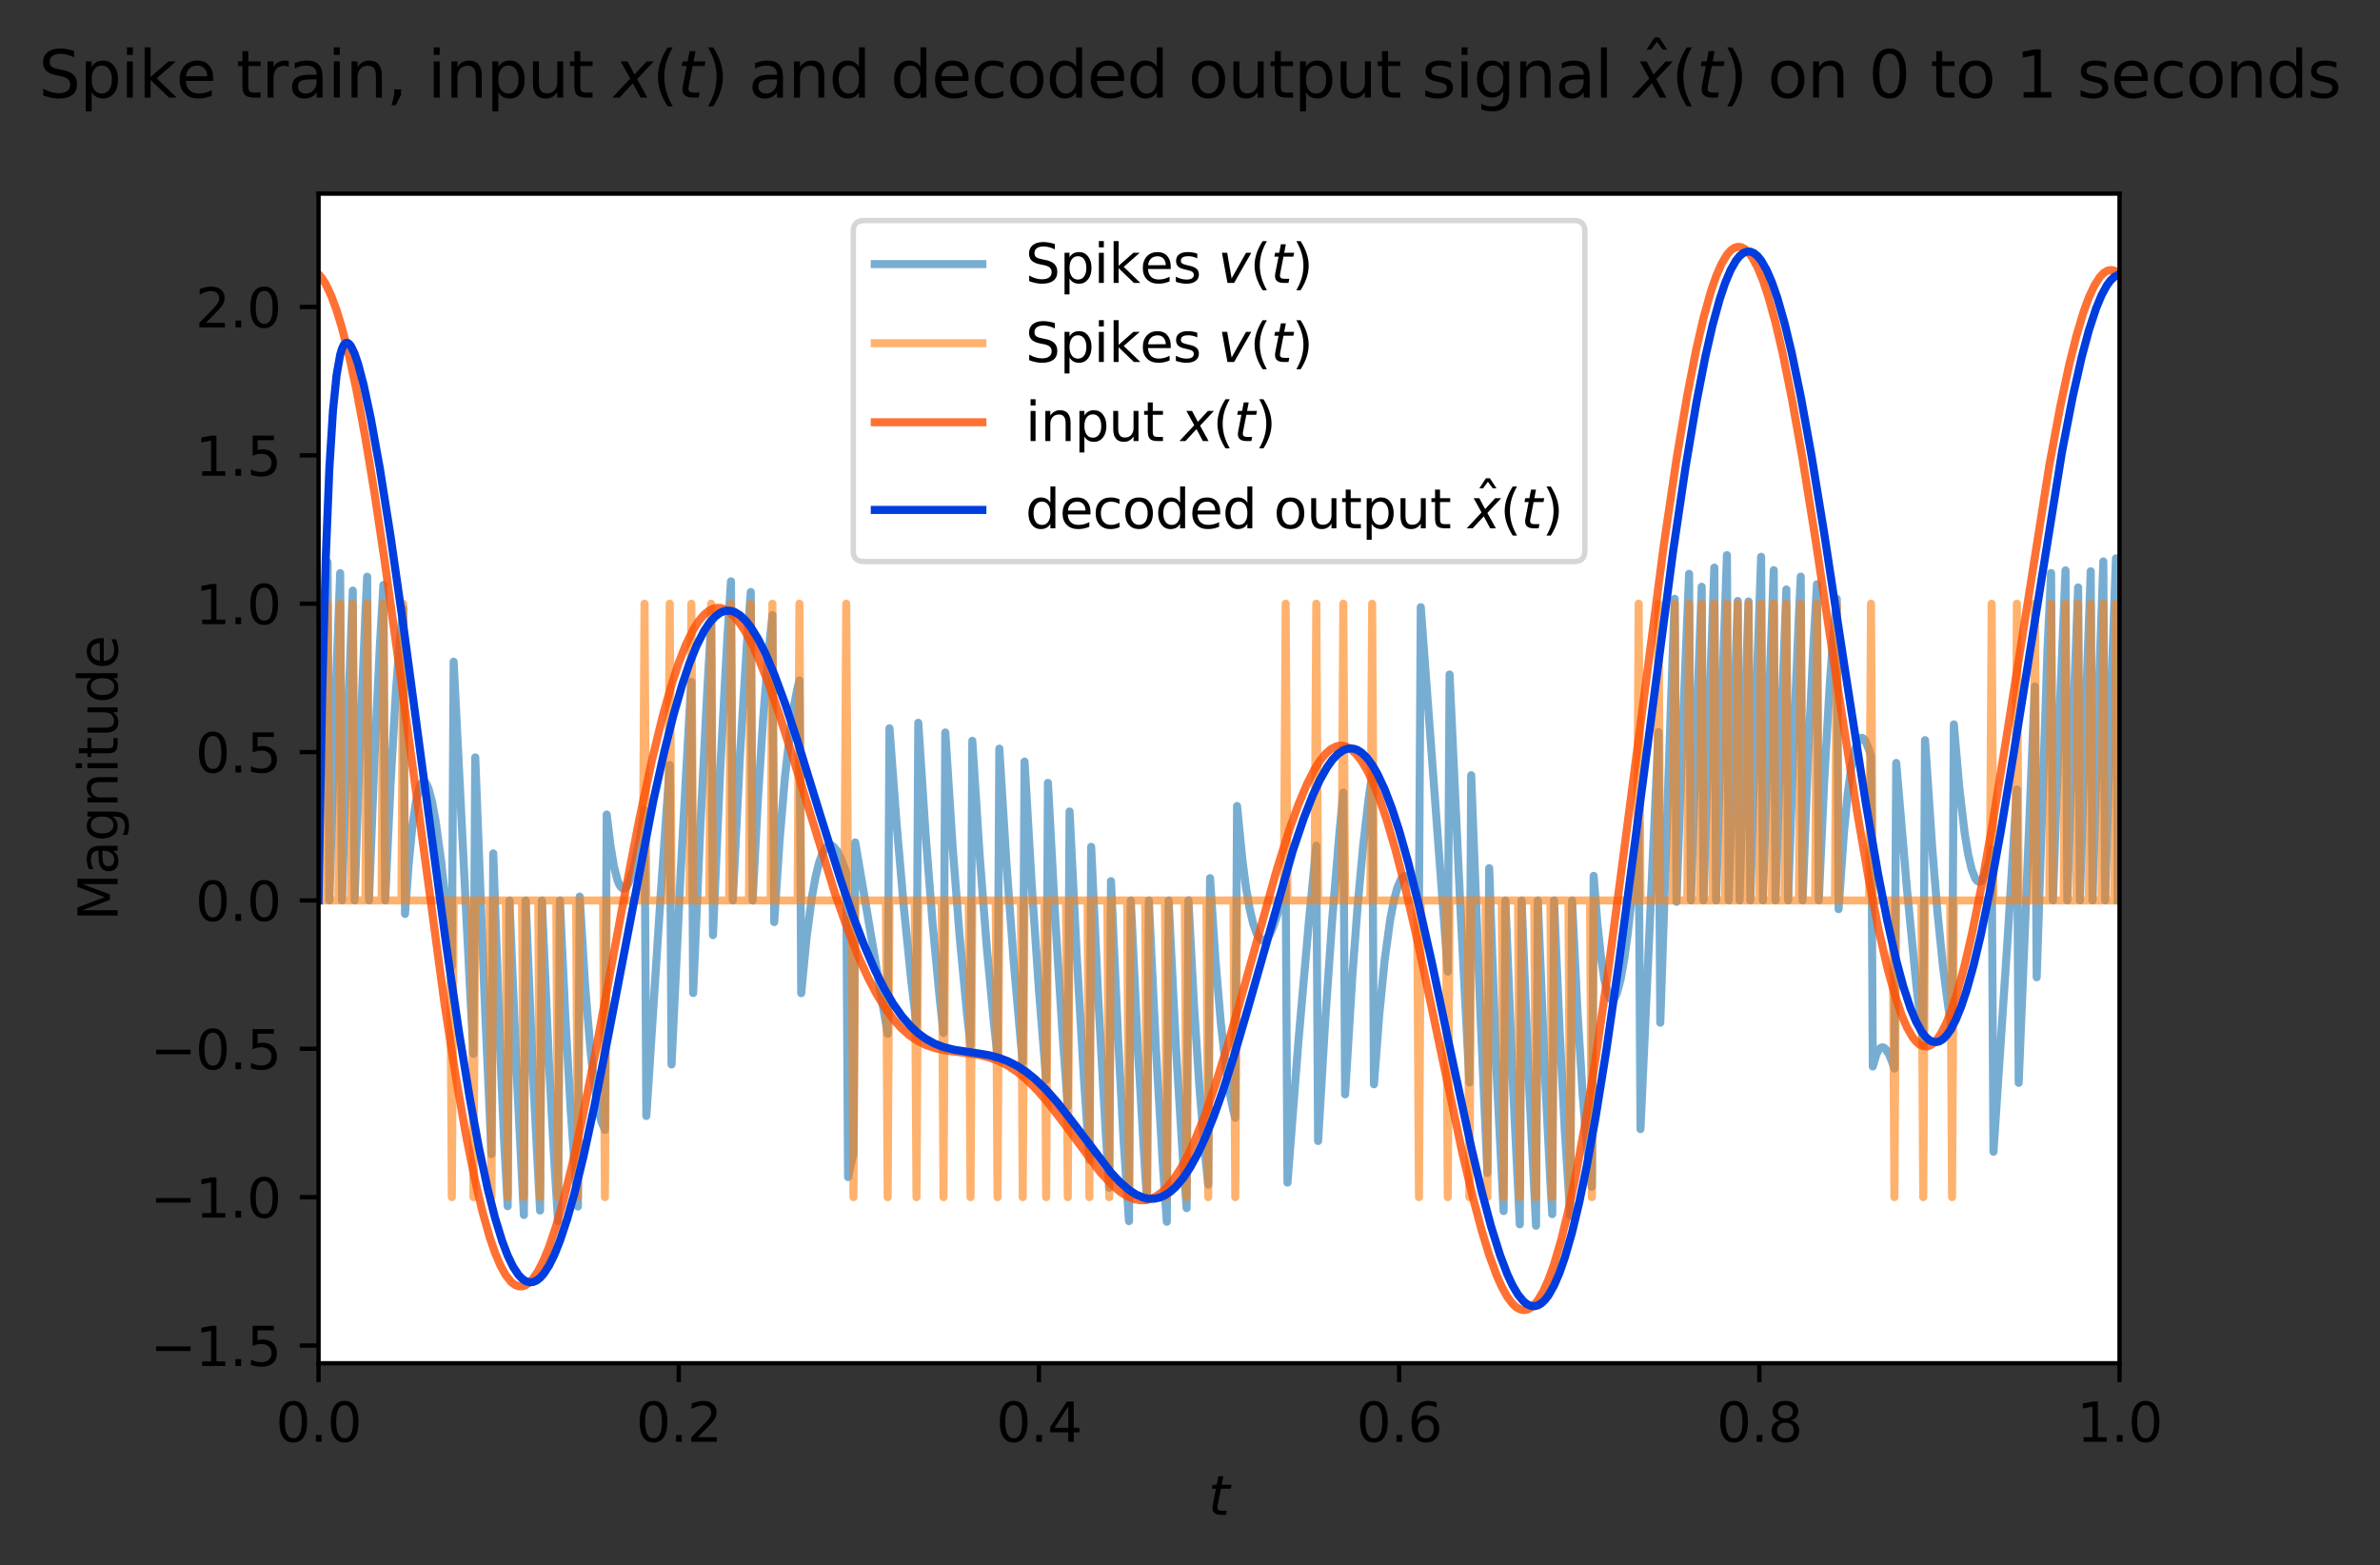 <?xml version="1.0" encoding="utf-8" standalone="no"?>
<!DOCTYPE svg PUBLIC "-//W3C//DTD SVG 1.1//EN"
  "http://www.w3.org/Graphics/SVG/1.1/DTD/svg11.dtd">
<svg xmlns:xlink="http://www.w3.org/1999/xlink" width="442.44pt" height="290.996pt" viewBox="0 0 442.44 290.996" xmlns="http://www.w3.org/2000/svg" version="1.1">
 <rect x="0" y="0" width="442.44" height="290.996" fill="#333333" stroke="none"/>
 <defs>
  <style type="text/css">*{stroke-linejoin: round; stroke-linecap: butt}</style>
 </defs>
 <g id="figure_1">
  <g id="patch_1">
   <path d="M 0 290.996 
L 442.44 290.996 
L 442.44 0 
L 0 0 
L 0 290.996 
z
" style="fill: none"/>
  </g>
  <g id="axes_1">
   <g id="patch_2">
    <path d="M 59.22 253.44 
L 394.02 253.44 
L 394.02 36 
L 59.22 36 
z
" style="fill: #ffffff"/>
   </g>
   <g id="matplotlib.axis_1">
    <g id="xtick_1">
     <g id="line2d_1">
      <defs>
       <path id="mbfaf06a805" d="M 0 0 
L 0 3.5 
" style="stroke: #000000; stroke-width: 0.8"/>
      </defs>
      <g>
       <use xlink:href="#mbfaf06a805" x="59.22" y="253.44" style="stroke: #000000; stroke-width: 0.8"/>
      </g>
     </g>
     <g id="text_1">
      <!-- 0.0 -->
      <g transform="translate(51.268 268.038) scale(0.1 -0.1)">
       <defs>
        <path id="DejaVuSans-30" d="M 2034 4250 
Q 1547 4250 1301 3770 
Q 1056 3291 1056 2328 
Q 1056 1369 1301 889 
Q 1547 409 2034 409 
Q 2525 409 2770 889 
Q 3016 1369 3016 2328 
Q 3016 3291 2770 3770 
Q 2525 4250 2034 4250 
z
M 2034 4750 
Q 2819 4750 3233 4129 
Q 3647 3509 3647 2328 
Q 3647 1150 3233 529 
Q 2819 -91 2034 -91 
Q 1250 -91 836 529 
Q 422 1150 422 2328 
Q 422 3509 836 4129 
Q 1250 4750 2034 4750 
z
" transform="scale(0.016)"/>
        <path id="DejaVuSans-2e" d="M 684 794 
L 1344 794 
L 1344 0 
L 684 0 
L 684 794 
z
" transform="scale(0.016)"/>
       </defs>
       <use xlink:href="#DejaVuSans-30"/>
       <use xlink:href="#DejaVuSans-2e" x="63.623"/>
       <use xlink:href="#DejaVuSans-30" x="95.41"/>
      </g>
     </g>
    </g>
    <g id="xtick_2">
     <g id="line2d_2">
      <g>
       <use xlink:href="#mbfaf06a805" x="126.18" y="253.44" style="stroke: #000000; stroke-width: 0.8"/>
      </g>
     </g>
     <g id="text_2">
      <!-- 0.2 -->
      <g transform="translate(118.228 268.038) scale(0.1 -0.1)">
       <defs>
        <path id="DejaVuSans-32" d="M 1228 531 
L 3431 531 
L 3431 0 
L 469 0 
L 469 531 
Q 828 903 1448 1529 
Q 2069 2156 2228 2338 
Q 2531 2678 2651 2914 
Q 2772 3150 2772 3378 
Q 2772 3750 2511 3984 
Q 2250 4219 1831 4219 
Q 1534 4219 1204 4116 
Q 875 4013 500 3803 
L 500 4441 
Q 881 4594 1212 4672 
Q 1544 4750 1819 4750 
Q 2544 4750 2975 4387 
Q 3406 4025 3406 3419 
Q 3406 3131 3298 2873 
Q 3191 2616 2906 2266 
Q 2828 2175 2409 1742 
Q 1991 1309 1228 531 
z
" transform="scale(0.016)"/>
       </defs>
       <use xlink:href="#DejaVuSans-30"/>
       <use xlink:href="#DejaVuSans-2e" x="63.623"/>
       <use xlink:href="#DejaVuSans-32" x="95.41"/>
      </g>
     </g>
    </g>
    <g id="xtick_3">
     <g id="line2d_3">
      <g>
       <use xlink:href="#mbfaf06a805" x="193.14" y="253.44" style="stroke: #000000; stroke-width: 0.8"/>
      </g>
     </g>
     <g id="text_3">
      <!-- 0.4 -->
      <g transform="translate(185.188 268.038) scale(0.1 -0.1)">
       <defs>
        <path id="DejaVuSans-34" d="M 2419 4116 
L 825 1625 
L 2419 1625 
L 2419 4116 
z
M 2253 4666 
L 3047 4666 
L 3047 1625 
L 3713 1625 
L 3713 1100 
L 3047 1100 
L 3047 0 
L 2419 0 
L 2419 1100 
L 313 1100 
L 313 1709 
L 2253 4666 
z
" transform="scale(0.016)"/>
       </defs>
       <use xlink:href="#DejaVuSans-30"/>
       <use xlink:href="#DejaVuSans-2e" x="63.623"/>
       <use xlink:href="#DejaVuSans-34" x="95.41"/>
      </g>
     </g>
    </g>
    <g id="xtick_4">
     <g id="line2d_4">
      <g>
       <use xlink:href="#mbfaf06a805" x="260.1" y="253.44" style="stroke: #000000; stroke-width: 0.8"/>
      </g>
     </g>
     <g id="text_4">
      <!-- 0.6 -->
      <g transform="translate(252.148 268.038) scale(0.1 -0.1)">
       <defs>
        <path id="DejaVuSans-36" d="M 2113 2584 
Q 1688 2584 1439 2293 
Q 1191 2003 1191 1497 
Q 1191 994 1439 701 
Q 1688 409 2113 409 
Q 2538 409 2786 701 
Q 3034 994 3034 1497 
Q 3034 2003 2786 2293 
Q 2538 2584 2113 2584 
z
M 3366 4563 
L 3366 3988 
Q 3128 4100 2886 4159 
Q 2644 4219 2406 4219 
Q 1781 4219 1451 3797 
Q 1122 3375 1075 2522 
Q 1259 2794 1537 2939 
Q 1816 3084 2150 3084 
Q 2853 3084 3261 2657 
Q 3669 2231 3669 1497 
Q 3669 778 3244 343 
Q 2819 -91 2113 -91 
Q 1303 -91 875 529 
Q 447 1150 447 2328 
Q 447 3434 972 4092 
Q 1497 4750 2381 4750 
Q 2619 4750 2861 4703 
Q 3103 4656 3366 4563 
z
" transform="scale(0.016)"/>
       </defs>
       <use xlink:href="#DejaVuSans-30"/>
       <use xlink:href="#DejaVuSans-2e" x="63.623"/>
       <use xlink:href="#DejaVuSans-36" x="95.41"/>
      </g>
     </g>
    </g>
    <g id="xtick_5">
     <g id="line2d_5">
      <g>
       <use xlink:href="#mbfaf06a805" x="327.06" y="253.44" style="stroke: #000000; stroke-width: 0.8"/>
      </g>
     </g>
     <g id="text_5">
      <!-- 0.8 -->
      <g transform="translate(319.108 268.038) scale(0.1 -0.1)">
       <defs>
        <path id="DejaVuSans-38" d="M 2034 2216 
Q 1584 2216 1326 1975 
Q 1069 1734 1069 1313 
Q 1069 891 1326 650 
Q 1584 409 2034 409 
Q 2484 409 2743 651 
Q 3003 894 3003 1313 
Q 3003 1734 2745 1975 
Q 2488 2216 2034 2216 
z
M 1403 2484 
Q 997 2584 770 2862 
Q 544 3141 544 3541 
Q 544 4100 942 4425 
Q 1341 4750 2034 4750 
Q 2731 4750 3128 4425 
Q 3525 4100 3525 3541 
Q 3525 3141 3298 2862 
Q 3072 2584 2669 2484 
Q 3125 2378 3379 2068 
Q 3634 1759 3634 1313 
Q 3634 634 3220 271 
Q 2806 -91 2034 -91 
Q 1263 -91 848 271 
Q 434 634 434 1313 
Q 434 1759 690 2068 
Q 947 2378 1403 2484 
z
M 1172 3481 
Q 1172 3119 1398 2916 
Q 1625 2713 2034 2713 
Q 2441 2713 2670 2916 
Q 2900 3119 2900 3481 
Q 2900 3844 2670 4047 
Q 2441 4250 2034 4250 
Q 1625 4250 1398 4047 
Q 1172 3844 1172 3481 
z
" transform="scale(0.016)"/>
       </defs>
       <use xlink:href="#DejaVuSans-30"/>
       <use xlink:href="#DejaVuSans-2e" x="63.623"/>
       <use xlink:href="#DejaVuSans-38" x="95.41"/>
      </g>
     </g>
    </g>
    <g id="xtick_6">
     <g id="line2d_6">
      <g>
       <use xlink:href="#mbfaf06a805" x="394.02" y="253.44" style="stroke: #000000; stroke-width: 0.8"/>
      </g>
     </g>
     <g id="text_6">
      <!-- 1.0 -->
      <g transform="translate(386.068 268.038) scale(0.1 -0.1)">
       <defs>
        <path id="DejaVuSans-31" d="M 794 531 
L 1825 531 
L 1825 4091 
L 703 3866 
L 703 4441 
L 1819 4666 
L 2450 4666 
L 2450 531 
L 3481 531 
L 3481 0 
L 794 0 
L 794 531 
z
" transform="scale(0.016)"/>
       </defs>
       <use xlink:href="#DejaVuSans-31"/>
       <use xlink:href="#DejaVuSans-2e" x="63.623"/>
       <use xlink:href="#DejaVuSans-30" x="95.41"/>
      </g>
     </g>
    </g>
    <g id="text_7">
     <!-- $t$ -->
     <g transform="translate(224.62 281.717) scale(0.1 -0.1)">
      <defs>
       <path id="DejaVuSans-Oblique-74" d="M 2706 3500 
L 2619 3053 
L 1472 3053 
L 1100 1153 
Q 1081 1047 1072 975 
Q 1063 903 1063 863 
Q 1063 663 1183 572 
Q 1303 481 1569 481 
L 2150 481 
L 2053 0 
L 1503 0 
Q 991 0 739 200 
Q 488 400 488 806 
Q 488 878 497 964 
Q 506 1050 525 1153 
L 897 3053 
L 409 3053 
L 500 3500 
L 978 3500 
L 1172 4494 
L 1747 4494 
L 1556 3500 
L 2706 3500 
z
" transform="scale(0.016)"/>
      </defs>
      <use xlink:href="#DejaVuSans-Oblique-74" transform="translate(0 0.781)"/>
     </g>
    </g>
   </g>
   <g id="matplotlib.axis_2">
    <g id="ytick_1">
     <g id="line2d_7">
      <defs>
       <path id="m1139e2200b" d="M 0 0 
L -3.5 0 
" style="stroke: #000000; stroke-width: 0.8"/>
      </defs>
      <g>
       <use xlink:href="#m1139e2200b" x="59.22" y="250.149" style="stroke: #000000; stroke-width: 0.8"/>
      </g>
     </g>
     <g id="text_8">
      <!-- −1.5 -->
      <g transform="translate(27.937 253.948) scale(0.1 -0.1)">
       <defs>
        <path id="DejaVuSans-2212" d="M 678 2272 
L 4684 2272 
L 4684 1741 
L 678 1741 
L 678 2272 
z
" transform="scale(0.016)"/>
        <path id="DejaVuSans-35" d="M 691 4666 
L 3169 4666 
L 3169 4134 
L 1269 4134 
L 1269 2991 
Q 1406 3038 1543 3061 
Q 1681 3084 1819 3084 
Q 2600 3084 3056 2656 
Q 3513 2228 3513 1497 
Q 3513 744 3044 326 
Q 2575 -91 1722 -91 
Q 1428 -91 1123 -41 
Q 819 9 494 109 
L 494 744 
Q 775 591 1075 516 
Q 1375 441 1709 441 
Q 2250 441 2565 725 
Q 2881 1009 2881 1497 
Q 2881 1984 2565 2268 
Q 2250 2553 1709 2553 
Q 1456 2553 1204 2497 
Q 953 2441 691 2322 
L 691 4666 
z
" transform="scale(0.016)"/>
       </defs>
       <use xlink:href="#DejaVuSans-2212"/>
       <use xlink:href="#DejaVuSans-31" x="83.789"/>
       <use xlink:href="#DejaVuSans-2e" x="147.412"/>
       <use xlink:href="#DejaVuSans-35" x="179.199"/>
      </g>
     </g>
    </g>
    <g id="ytick_2">
     <g id="line2d_8">
      <g>
       <use xlink:href="#m1139e2200b" x="59.22" y="222.566" style="stroke: #000000; stroke-width: 0.8"/>
      </g>
     </g>
     <g id="text_9">
      <!-- −1.0 -->
      <g transform="translate(27.937 226.365) scale(0.1 -0.1)">
       <use xlink:href="#DejaVuSans-2212"/>
       <use xlink:href="#DejaVuSans-31" x="83.789"/>
       <use xlink:href="#DejaVuSans-2e" x="147.412"/>
       <use xlink:href="#DejaVuSans-30" x="179.199"/>
      </g>
     </g>
    </g>
    <g id="ytick_3">
     <g id="line2d_9">
      <g>
       <use xlink:href="#m1139e2200b" x="59.22" y="194.983" style="stroke: #000000; stroke-width: 0.8"/>
      </g>
     </g>
     <g id="text_10">
      <!-- −0.5 -->
      <g transform="translate(27.937 198.783) scale(0.1 -0.1)">
       <use xlink:href="#DejaVuSans-2212"/>
       <use xlink:href="#DejaVuSans-30" x="83.789"/>
       <use xlink:href="#DejaVuSans-2e" x="147.412"/>
       <use xlink:href="#DejaVuSans-35" x="179.199"/>
      </g>
     </g>
    </g>
    <g id="ytick_4">
     <g id="line2d_10">
      <g>
       <use xlink:href="#m1139e2200b" x="59.22" y="167.401" style="stroke: #000000; stroke-width: 0.8"/>
      </g>
     </g>
     <g id="text_11">
      <!-- 0.0 -->
      <g transform="translate(36.317 171.2) scale(0.1 -0.1)">
       <use xlink:href="#DejaVuSans-30"/>
       <use xlink:href="#DejaVuSans-2e" x="63.623"/>
       <use xlink:href="#DejaVuSans-30" x="95.41"/>
      </g>
     </g>
    </g>
    <g id="ytick_5">
     <g id="line2d_11">
      <g>
       <use xlink:href="#m1139e2200b" x="59.22" y="139.818" style="stroke: #000000; stroke-width: 0.8"/>
      </g>
     </g>
     <g id="text_12">
      <!-- 0.5 -->
      <g transform="translate(36.317 143.617) scale(0.1 -0.1)">
       <use xlink:href="#DejaVuSans-30"/>
       <use xlink:href="#DejaVuSans-2e" x="63.623"/>
       <use xlink:href="#DejaVuSans-35" x="95.41"/>
      </g>
     </g>
    </g>
    <g id="ytick_6">
     <g id="line2d_12">
      <g>
       <use xlink:href="#m1139e2200b" x="59.22" y="112.235" style="stroke: #000000; stroke-width: 0.8"/>
      </g>
     </g>
     <g id="text_13">
      <!-- 1.0 -->
      <g transform="translate(36.317 116.034) scale(0.1 -0.1)">
       <use xlink:href="#DejaVuSans-31"/>
       <use xlink:href="#DejaVuSans-2e" x="63.623"/>
       <use xlink:href="#DejaVuSans-30" x="95.41"/>
      </g>
     </g>
    </g>
    <g id="ytick_7">
     <g id="line2d_13">
      <g>
       <use xlink:href="#m1139e2200b" x="59.22" y="84.652" style="stroke: #000000; stroke-width: 0.8"/>
      </g>
     </g>
     <g id="text_14">
      <!-- 1.5 -->
      <g transform="translate(36.317 88.451) scale(0.1 -0.1)">
       <use xlink:href="#DejaVuSans-31"/>
       <use xlink:href="#DejaVuSans-2e" x="63.623"/>
       <use xlink:href="#DejaVuSans-35" x="95.41"/>
      </g>
     </g>
    </g>
    <g id="ytick_8">
     <g id="line2d_14">
      <g>
       <use xlink:href="#m1139e2200b" x="59.22" y="57.069" style="stroke: #000000; stroke-width: 0.8"/>
      </g>
     </g>
     <g id="text_15">
      <!-- 2.0 -->
      <g transform="translate(36.317 60.868) scale(0.1 -0.1)">
       <use xlink:href="#DejaVuSans-32"/>
       <use xlink:href="#DejaVuSans-2e" x="63.623"/>
       <use xlink:href="#DejaVuSans-30" x="95.41"/>
      </g>
     </g>
    </g>
    <g id="text_16">
     <!-- Magnitude -->
     <g transform="translate(21.858 171.21) rotate(-90) scale(0.1 -0.1)">
      <defs>
       <path id="DejaVuSans-4d" d="M 628 4666 
L 1569 4666 
L 2759 1491 
L 3956 4666 
L 4897 4666 
L 4897 0 
L 4281 0 
L 4281 4097 
L 3078 897 
L 2444 897 
L 1241 4097 
L 1241 0 
L 628 0 
L 628 4666 
z
" transform="scale(0.016)"/>
       <path id="DejaVuSans-61" d="M 2194 1759 
Q 1497 1759 1228 1600 
Q 959 1441 959 1056 
Q 959 750 1161 570 
Q 1363 391 1709 391 
Q 2188 391 2477 730 
Q 2766 1069 2766 1631 
L 2766 1759 
L 2194 1759 
z
M 3341 1997 
L 3341 0 
L 2766 0 
L 2766 531 
Q 2569 213 2275 61 
Q 1981 -91 1556 -91 
Q 1019 -91 701 211 
Q 384 513 384 1019 
Q 384 1609 779 1909 
Q 1175 2209 1959 2209 
L 2766 2209 
L 2766 2266 
Q 2766 2663 2505 2880 
Q 2244 3097 1772 3097 
Q 1472 3097 1187 3025 
Q 903 2953 641 2809 
L 641 3341 
Q 956 3463 1253 3523 
Q 1550 3584 1831 3584 
Q 2591 3584 2966 3190 
Q 3341 2797 3341 1997 
z
" transform="scale(0.016)"/>
       <path id="DejaVuSans-67" d="M 2906 1791 
Q 2906 2416 2648 2759 
Q 2391 3103 1925 3103 
Q 1463 3103 1205 2759 
Q 947 2416 947 1791 
Q 947 1169 1205 825 
Q 1463 481 1925 481 
Q 2391 481 2648 825 
Q 2906 1169 2906 1791 
z
M 3481 434 
Q 3481 -459 3084 -895 
Q 2688 -1331 1869 -1331 
Q 1566 -1331 1297 -1286 
Q 1028 -1241 775 -1147 
L 775 -588 
Q 1028 -725 1275 -790 
Q 1522 -856 1778 -856 
Q 2344 -856 2625 -561 
Q 2906 -266 2906 331 
L 2906 616 
Q 2728 306 2450 153 
Q 2172 0 1784 0 
Q 1141 0 747 490 
Q 353 981 353 1791 
Q 353 2603 747 3093 
Q 1141 3584 1784 3584 
Q 2172 3584 2450 3431 
Q 2728 3278 2906 2969 
L 2906 3500 
L 3481 3500 
L 3481 434 
z
" transform="scale(0.016)"/>
       <path id="DejaVuSans-6e" d="M 3513 2113 
L 3513 0 
L 2938 0 
L 2938 2094 
Q 2938 2591 2744 2837 
Q 2550 3084 2163 3084 
Q 1697 3084 1428 2787 
Q 1159 2491 1159 1978 
L 1159 0 
L 581 0 
L 581 3500 
L 1159 3500 
L 1159 2956 
Q 1366 3272 1645 3428 
Q 1925 3584 2291 3584 
Q 2894 3584 3203 3211 
Q 3513 2838 3513 2113 
z
" transform="scale(0.016)"/>
       <path id="DejaVuSans-69" d="M 603 3500 
L 1178 3500 
L 1178 0 
L 603 0 
L 603 3500 
z
M 603 4863 
L 1178 4863 
L 1178 4134 
L 603 4134 
L 603 4863 
z
" transform="scale(0.016)"/>
       <path id="DejaVuSans-74" d="M 1172 4494 
L 1172 3500 
L 2356 3500 
L 2356 3053 
L 1172 3053 
L 1172 1153 
Q 1172 725 1289 603 
Q 1406 481 1766 481 
L 2356 481 
L 2356 0 
L 1766 0 
Q 1100 0 847 248 
Q 594 497 594 1153 
L 594 3053 
L 172 3053 
L 172 3500 
L 594 3500 
L 594 4494 
L 1172 4494 
z
" transform="scale(0.016)"/>
       <path id="DejaVuSans-75" d="M 544 1381 
L 544 3500 
L 1119 3500 
L 1119 1403 
Q 1119 906 1312 657 
Q 1506 409 1894 409 
Q 2359 409 2629 706 
Q 2900 1003 2900 1516 
L 2900 3500 
L 3475 3500 
L 3475 0 
L 2900 0 
L 2900 538 
Q 2691 219 2414 64 
Q 2138 -91 1772 -91 
Q 1169 -91 856 284 
Q 544 659 544 1381 
z
M 1991 3584 
L 1991 3584 
z
" transform="scale(0.016)"/>
       <path id="DejaVuSans-64" d="M 2906 2969 
L 2906 4863 
L 3481 4863 
L 3481 0 
L 2906 0 
L 2906 525 
Q 2725 213 2448 61 
Q 2172 -91 1784 -91 
Q 1150 -91 751 415 
Q 353 922 353 1747 
Q 353 2572 751 3078 
Q 1150 3584 1784 3584 
Q 2172 3584 2448 3432 
Q 2725 3281 2906 2969 
z
M 947 1747 
Q 947 1113 1208 752 
Q 1469 391 1925 391 
Q 2381 391 2643 752 
Q 2906 1113 2906 1747 
Q 2906 2381 2643 2742 
Q 2381 3103 1925 3103 
Q 1469 3103 1208 2742 
Q 947 2381 947 1747 
z
" transform="scale(0.016)"/>
       <path id="DejaVuSans-65" d="M 3597 1894 
L 3597 1613 
L 953 1613 
Q 991 1019 1311 708 
Q 1631 397 2203 397 
Q 2534 397 2845 478 
Q 3156 559 3463 722 
L 3463 178 
Q 3153 47 2828 -22 
Q 2503 -91 2169 -91 
Q 1331 -91 842 396 
Q 353 884 353 1716 
Q 353 2575 817 3079 
Q 1281 3584 2069 3584 
Q 2775 3584 3186 3129 
Q 3597 2675 3597 1894 
z
M 3022 2063 
Q 3016 2534 2758 2815 
Q 2500 3097 2075 3097 
Q 1594 3097 1305 2825 
Q 1016 2553 972 2059 
L 3022 2063 
z
" transform="scale(0.016)"/>
      </defs>
      <use xlink:href="#DejaVuSans-4d"/>
      <use xlink:href="#DejaVuSans-61" x="86.279"/>
      <use xlink:href="#DejaVuSans-67" x="147.559"/>
      <use xlink:href="#DejaVuSans-6e" x="211.035"/>
      <use xlink:href="#DejaVuSans-69" x="274.414"/>
      <use xlink:href="#DejaVuSans-74" x="302.197"/>
      <use xlink:href="#DejaVuSans-75" x="341.406"/>
      <use xlink:href="#DejaVuSans-64" x="404.785"/>
      <use xlink:href="#DejaVuSans-65" x="468.262"/>
     </g>
    </g>
   </g>
   <g id="line2d_15">
    <path d="M 59.22 155.446 
L 60.559 113.616 
L 60.894 104.533 
L 61.229 167.401 
L 62.568 124.502 
L 63.238 106.552 
L 63.572 167.401 
L 64.577 135.914 
L 65.581 109.797 
L 65.916 167.401 
L 66.92 138.13 
L 67.925 114.152 
L 68.26 107.218 
L 68.594 167.401 
L 69.599 141.309 
L 70.603 120.281 
L 71.273 108.748 
L 71.608 167.401 
L 72.612 145.526 
L 73.616 128.286 
L 74.286 119.566 
L 74.956 113.127 
L 75.29 169.906 
L 75.96 160.728 
L 76.63 153.901 
L 77.299 149.195 
L 77.969 146.403 
L 78.304 145.664 
L 78.638 145.331 
L 78.973 145.383 
L 79.308 145.799 
L 79.643 146.559 
L 80.312 149.032 
L 80.982 152.654 
L 81.986 159.94 
L 82.991 169.078 
L 83.995 179.682 
L 84.33 123.019 
L 87.343 183.305 
L 88.013 195.916 
L 88.348 140.806 
L 90.022 184.124 
L 91.361 214.569 
L 91.696 158.657 
L 93.035 196.364 
L 93.704 211.877 
L 94.374 224.251 
L 94.709 167.401 
L 96.048 199.566 
L 97.387 225.872 
L 97.722 167.401 
L 99.061 199.435 
L 100.4 225.049 
L 100.735 167.401 
L 102.074 198.021 
L 103.079 216.542 
L 103.748 227.027 
L 104.083 167.401 
L 105.088 188.874 
L 106.092 206.461 
L 107.096 220.496 
L 107.431 224.31 
L 107.766 166.682 
L 108.77 183.233 
L 109.775 195.354 
L 110.444 201.251 
L 111.114 205.577 
L 111.784 208.47 
L 112.453 210.059 
L 112.788 151.428 
L 113.458 157.032 
L 114.127 161.054 
L 114.797 163.651 
L 115.132 164.461 
L 115.466 164.966 
L 115.801 165.185 
L 116.136 165.132 
L 116.471 164.823 
L 116.806 164.272 
L 117.475 162.502 
L 118.145 159.927 
L 119.149 154.771 
L 119.819 150.605 
L 120.154 207.472 
L 122.832 166.161 
L 124.506 142.225 
L 124.841 197.903 
L 126.515 162.483 
L 128.189 132.216 
L 128.524 126.738 
L 128.858 184.613 
L 130.198 153.501 
L 131.537 127.301 
L 132.206 115.871 
L 132.541 173.842 
L 133.88 143.262 
L 135.22 118.506 
L 135.889 108.077 
L 136.224 167.401 
L 137.563 140.431 
L 138.902 118.987 
L 139.572 110.056 
L 139.907 167.423 
L 140.911 148.328 
L 141.916 132.934 
L 142.92 120.804 
L 143.59 114.338 
L 143.924 171.432 
L 144.929 156.174 
L 145.933 144.363 
L 146.938 135.555 
L 147.607 131.153 
L 148.277 127.804 
L 148.612 126.493 
L 148.946 184.645 
L 149.951 174.199 
L 150.955 166.628 
L 151.625 162.969 
L 152.294 160.288 
L 152.964 158.483 
L 153.634 157.46 
L 153.968 157.214 
L 154.303 157.131 
L 154.638 157.202 
L 154.973 157.417 
L 155.642 158.243 
L 156.312 159.543 
L 157.316 162.243 
L 157.651 218.823 
L 158.321 215.773 
L 158.656 214.546 
L 158.99 156.615 
L 165.017 192.191 
L 165.352 135.401 
L 166.691 153.353 
L 168.03 168.775 
L 169.369 181.989 
L 170.374 190.618 
L 170.708 134.377 
L 172.048 154.89 
L 173.387 171.894 
L 174.726 185.959 
L 175.396 192.042 
L 175.73 136.179 
L 177.07 157.103 
L 178.409 174.235 
L 179.748 188.27 
L 180.418 194.312 
L 180.752 137.721 
L 182.092 158.708 
L 183.431 175.957 
L 184.77 190.216 
L 185.44 196.424 
L 185.774 139.182 
L 187.114 160.802 
L 188.453 178.831 
L 189.792 194.025 
L 190.127 197.455 
L 190.462 141.586 
L 191.801 164.619 
L 193.14 184.108 
L 194.479 200.79 
L 194.814 145.544 
L 196.153 170.485 
L 197.492 191.747 
L 198.497 205.718 
L 198.832 150.87 
L 200.171 177.759 
L 201.51 200.663 
L 202.514 215.664 
L 202.849 157.434 
L 204.188 186.025 
L 205.528 210.179 
L 206.197 220.828 
L 206.532 163.808 
L 207.871 193.363 
L 208.876 212.049 
L 209.88 227.019 
L 210.215 167.401 
L 211.554 195.311 
L 212.893 218.086 
L 213.228 223.081 
L 213.563 167.401 
L 214.902 195.222 
L 216.241 217.657 
L 216.911 227.137 
L 217.246 167.401 
L 218.585 194.322 
L 219.924 215.703 
L 220.594 224.608 
L 220.928 167.36 
L 221.933 186.361 
L 222.937 201.694 
L 223.942 213.79 
L 224.611 220.243 
L 224.946 163.252 
L 225.95 178.479 
L 226.955 190.246 
L 227.959 198.982 
L 228.629 203.31 
L 229.298 206.559 
L 229.633 207.808 
L 229.968 149.844 
L 230.972 159.987 
L 231.642 165.077 
L 232.312 168.975 
L 232.981 171.795 
L 233.651 173.642 
L 234.32 174.613 
L 234.655 174.799 
L 234.99 174.8 
L 235.325 174.625 
L 235.994 173.79 
L 236.664 172.37 
L 237.334 170.436 
L 238.338 166.716 
L 239.008 163.78 
L 239.342 219.865 
L 241.351 193.903 
L 243.36 170.893 
L 244.699 157.227 
L 245.034 212.128 
L 246.373 189.442 
L 247.712 170.24 
L 249.052 154.226 
L 249.721 147.342 
L 250.056 203.453 
L 251.395 181.509 
L 252.4 168.176 
L 253.404 157.278 
L 254.408 148.63 
L 255.078 144.033 
L 255.413 201.585 
L 256.417 188.475 
L 257.422 178.388 
L 258.426 171.03 
L 259.096 167.513 
L 259.765 165.024 
L 260.435 163.499 
L 260.77 163.078 
L 261.104 162.875 
L 261.439 162.883 
L 261.774 163.095 
L 262.109 163.504 
L 262.778 164.889 
L 263.448 166.985 
L 263.783 168.285 
L 264.118 112.876 
L 269.14 180.638 
L 269.474 125.394 
L 271.483 168.701 
L 273.157 201.263 
L 273.492 144.115 
L 275.166 187.599 
L 276.505 218.059 
L 276.84 161.4 
L 278.179 198.751 
L 279.518 225.151 
L 279.853 167.401 
L 281.192 200.392 
L 282.532 227.621 
L 282.866 167.401 
L 284.206 200.847 
L 285.545 227.875 
L 285.88 167.401 
L 287.219 199.993 
L 288.223 219.879 
L 288.558 225.729 
L 288.893 167.401 
L 289.897 190.903 
L 290.902 210.285 
L 291.906 226.028 
L 292.241 167.401 
L 293.245 187.931 
L 294.25 204.016 
L 294.919 212.097 
L 295.589 218.245 
L 295.924 220.637 
L 296.258 162.828 
L 296.928 171.342 
L 297.598 177.742 
L 298.267 182.195 
L 298.937 184.855 
L 299.272 185.558 
L 299.606 185.865 
L 299.941 185.793 
L 300.276 185.358 
L 300.611 184.575 
L 301.28 182.022 
L 301.95 178.247 
L 302.62 173.356 
L 303.624 164.142 
L 304.628 152.954 
L 304.963 209.914 
L 308.311 136.101 
L 308.646 190.129 
L 310.655 130.07 
L 311.324 111.325 
L 311.659 167.654 
L 312.998 130.917 
L 314.003 106.676 
L 314.338 167.401 
L 315.677 127.006 
L 316.346 109.076 
L 316.681 167.401 
L 318.02 124.39 
L 318.69 105.523 
L 319.025 167.401 
L 320.364 122.624 
L 321.034 103.201 
L 321.368 167.401 
L 322.708 121.768 
L 323.042 111.725 
L 323.377 167.401 
L 324.716 121.775 
L 325.051 111.808 
L 325.386 167.401 
L 326.725 122.457 
L 327.395 103.512 
L 327.73 167.401 
L 329.069 124.064 
L 329.738 105.992 
L 330.073 167.401 
L 331.078 135.766 
L 332.082 109.587 
L 332.417 167.401 
L 333.421 138.106 
L 334.426 114.129 
L 334.76 107.196 
L 335.095 167.401 
L 336.1 141.294 
L 337.104 120.211 
L 337.774 108.61 
L 338.108 167.401 
L 339.113 145.309 
L 340.117 127.759 
L 340.787 118.456 
L 341.456 111.333 
L 341.791 169.022 
L 342.796 154.646 
L 343.465 147.763 
L 344.135 142.773 
L 344.804 139.47 
L 345.474 137.659 
L 345.809 137.257 
L 346.144 137.163 
L 346.478 137.355 
L 346.813 137.816 
L 347.483 139.467 
L 347.818 140.622 
L 348.152 198.274 
L 348.822 196.015 
L 349.157 195.323 
L 349.492 194.895 
L 349.826 194.708 
L 350.161 194.745 
L 350.496 194.987 
L 351.166 196.013 
L 351.835 197.652 
L 352.17 198.661 
L 352.505 141.837 
L 354.514 165.394 
L 356.188 182.56 
L 357.527 194.268 
L 357.862 137.599 
L 359.201 157.696 
L 360.205 169.908 
L 361.21 179.783 
L 362.214 187.413 
L 362.884 191.296 
L 363.218 134.668 
L 364.223 146.367 
L 365.227 154.888 
L 365.897 158.929 
L 366.566 161.739 
L 367.236 163.383 
L 367.571 163.788 
L 367.906 163.924 
L 368.24 163.799 
L 368.575 163.421 
L 368.91 162.797 
L 369.58 160.836 
L 370.249 157.972 
L 370.584 214.126 
L 373.262 173.742 
L 374.936 146.761 
L 375.271 201.316 
L 377.95 135.442 
L 378.284 127.621 
L 378.619 181.688 
L 380.628 120.611 
L 381.298 106.53 
L 381.632 167.401 
L 382.972 130.408 
L 383.976 106.035 
L 384.311 167.401 
L 385.65 127.03 
L 386.32 109.203 
L 386.654 167.401 
L 387.994 124.813 
L 388.663 106.208 
L 388.998 167.401 
L 390.337 123.398 
L 391.007 104.377 
L 391.342 167.401 
L 392.681 122.856 
L 393.35 103.804 
L 393.685 167.401 
L 393.685 167.401 
" clip-path="url(#p36115679f0)" style="fill: none; stroke: #1f77b4; stroke-opacity: 0.6; stroke-width: 1.5; stroke-linecap: square"/>
   </g>
   <g id="line2d_16">
    <path d="M 59.22 167.401 
L 60.559 167.401 
L 60.894 112.235 
L 61.229 167.401 
L 62.903 167.401 
L 63.238 112.235 
L 63.572 167.401 
L 65.246 167.401 
L 65.581 112.235 
L 65.916 167.401 
L 67.925 167.401 
L 68.26 112.235 
L 68.594 167.401 
L 70.938 167.401 
L 71.273 112.235 
L 71.608 167.401 
L 74.621 167.401 
L 74.956 112.235 
L 75.29 167.401 
L 83.66 167.401 
L 83.995 222.566 
L 84.33 167.401 
L 87.678 167.401 
L 88.013 222.566 
L 88.348 167.401 
L 91.026 167.401 
L 91.361 222.566 
L 91.696 167.401 
L 94.039 167.401 
L 94.374 222.566 
L 94.709 167.401 
L 97.052 167.401 
L 97.387 222.566 
L 97.722 167.401 
L 100.066 167.401 
L 100.4 222.566 
L 100.735 167.401 
L 103.414 167.401 
L 103.748 222.566 
L 104.083 167.401 
L 107.096 167.401 
L 107.431 222.566 
L 107.766 167.401 
L 112.118 167.401 
L 112.453 222.566 
L 112.788 167.401 
L 119.484 167.401 
L 119.819 112.235 
L 120.154 167.401 
L 124.171 167.401 
L 124.506 112.235 
L 124.841 167.401 
L 128.189 167.401 
L 128.524 112.235 
L 128.858 167.401 
L 131.872 167.401 
L 132.206 112.235 
L 132.541 167.401 
L 135.554 167.401 
L 135.889 112.235 
L 136.224 167.401 
L 139.237 167.401 
L 139.572 112.235 
L 139.907 167.401 
L 143.255 167.401 
L 143.59 112.235 
L 143.924 167.401 
L 148.277 167.401 
L 148.612 112.235 
L 148.946 167.401 
L 156.982 167.401 
L 157.316 112.235 
L 157.651 167.401 
L 158.321 167.401 
L 158.656 222.566 
L 158.99 167.401 
L 164.682 167.401 
L 165.017 222.566 
L 165.352 167.401 
L 170.039 167.401 
L 170.374 222.566 
L 170.708 167.401 
L 175.061 167.401 
L 175.396 222.566 
L 175.73 167.401 
L 180.083 167.401 
L 180.418 222.566 
L 180.752 167.401 
L 185.105 167.401 
L 185.44 222.566 
L 185.774 167.401 
L 189.792 167.401 
L 190.127 222.566 
L 190.462 167.401 
L 194.144 167.401 
L 194.479 222.566 
L 194.814 167.401 
L 198.162 167.401 
L 198.497 222.566 
L 198.832 167.401 
L 202.18 167.401 
L 202.514 222.566 
L 202.849 167.401 
L 205.862 167.401 
L 206.197 222.566 
L 206.532 167.401 
L 209.545 167.401 
L 209.88 222.566 
L 210.215 167.401 
L 212.893 167.401 
L 213.228 222.566 
L 213.563 167.401 
L 216.576 167.401 
L 216.911 222.566 
L 217.246 167.401 
L 220.259 167.401 
L 220.594 222.566 
L 220.928 167.401 
L 224.276 167.401 
L 224.611 222.566 
L 224.946 167.401 
L 229.298 167.401 
L 229.633 222.566 
L 229.968 167.401 
L 238.673 167.401 
L 239.008 112.235 
L 239.342 167.401 
L 244.364 167.401 
L 244.699 112.235 
L 245.034 167.401 
L 249.386 167.401 
L 249.721 112.235 
L 250.056 167.401 
L 254.743 167.401 
L 255.078 112.235 
L 255.413 167.401 
L 263.448 167.401 
L 263.783 222.566 
L 264.118 167.401 
L 268.805 167.401 
L 269.14 222.566 
L 269.474 167.401 
L 272.822 167.401 
L 273.157 222.566 
L 273.492 167.401 
L 276.17 167.401 
L 276.505 222.566 
L 276.84 167.401 
L 279.184 167.401 
L 279.518 222.566 
L 279.853 167.401 
L 282.197 167.401 
L 282.532 222.566 
L 282.866 167.401 
L 285.21 167.401 
L 285.545 222.566 
L 285.88 167.401 
L 288.223 167.401 
L 288.558 222.566 
L 288.893 167.401 
L 291.571 167.401 
L 291.906 222.566 
L 292.241 167.401 
L 295.589 167.401 
L 295.924 222.566 
L 296.258 167.401 
L 304.294 167.401 
L 304.628 112.235 
L 304.963 167.401 
L 307.976 167.401 
L 308.311 112.235 
L 308.646 167.401 
L 310.99 167.401 
L 311.324 112.235 
L 311.659 167.401 
L 313.668 167.401 
L 314.003 112.235 
L 314.338 167.401 
L 316.012 167.401 
L 316.346 112.235 
L 316.681 167.401 
L 318.355 167.401 
L 318.69 112.235 
L 319.025 167.401 
L 320.699 167.401 
L 321.034 112.235 
L 321.368 167.401 
L 322.708 167.401 
L 323.042 112.235 
L 323.377 167.401 
L 324.716 167.401 
L 325.051 112.235 
L 325.386 167.401 
L 327.06 167.401 
L 327.395 112.235 
L 327.73 167.401 
L 329.404 167.401 
L 329.738 112.235 
L 330.073 167.401 
L 331.747 167.401 
L 332.082 112.235 
L 332.417 167.401 
L 334.426 167.401 
L 334.76 112.235 
L 335.095 167.401 
L 337.439 167.401 
L 337.774 112.235 
L 338.108 167.401 
L 341.122 167.401 
L 341.456 112.235 
L 341.791 167.401 
L 347.483 167.401 
L 347.818 112.235 
L 348.152 167.401 
L 351.835 167.401 
L 352.17 222.566 
L 352.505 167.401 
L 357.192 167.401 
L 357.527 222.566 
L 357.862 167.401 
L 362.549 167.401 
L 362.884 222.566 
L 363.218 167.401 
L 369.914 167.401 
L 370.249 112.235 
L 370.584 167.401 
L 374.602 167.401 
L 374.936 112.235 
L 375.271 167.401 
L 377.95 167.401 
L 378.284 112.235 
L 378.619 167.401 
L 380.963 167.401 
L 381.298 112.235 
L 381.632 167.401 
L 383.641 167.401 
L 383.976 112.235 
L 384.311 167.401 
L 385.985 167.401 
L 386.32 112.235 
L 386.654 167.401 
L 388.328 167.401 
L 388.663 112.235 
L 388.998 167.401 
L 390.672 167.401 
L 391.007 112.235 
L 391.342 167.401 
L 393.016 167.401 
L 393.35 112.235 
L 393.685 167.401 
L 393.685 167.401 
" clip-path="url(#p36115679f0)" style="fill: none; stroke: #ff7f0e; stroke-opacity: 0.6; stroke-width: 1.5; stroke-linecap: square"/>
   </g>
   <g id="line2d_17">
    <path d="M 59.22 50.974 
L 59.89 51.77 
L 60.559 52.841 
L 61.564 54.957 
L 62.568 57.674 
L 63.572 60.974 
L 64.912 66.244 
L 66.251 72.451 
L 67.925 81.414 
L 69.599 91.553 
L 71.608 105.001 
L 74.286 124.49 
L 82.656 186.766 
L 84.665 199.78 
L 86.674 211.316 
L 88.348 219.598 
L 89.687 225.255 
L 91.026 229.992 
L 92.03 232.916 
L 93.035 235.288 
L 94.039 237.099 
L 95.044 238.345 
L 95.713 238.862 
L 96.383 239.13 
L 97.052 239.149 
L 97.722 238.924 
L 98.392 238.457 
L 99.061 237.754 
L 100.066 236.265 
L 101.07 234.275 
L 102.074 231.807 
L 103.414 227.821 
L 104.753 223.105 
L 106.427 216.308 
L 108.436 207.056 
L 110.779 195.159 
L 115.801 168.066 
L 118.814 152.475 
L 121.158 141.499 
L 123.167 133.225 
L 124.841 127.285 
L 126.18 123.225 
L 127.519 119.819 
L 128.858 117.09 
L 129.863 115.497 
L 130.867 114.296 
L 131.872 113.486 
L 132.541 113.161 
L 133.211 113.006 
L 133.88 113.018 
L 134.55 113.194 
L 135.554 113.758 
L 136.559 114.67 
L 137.563 115.911 
L 138.568 117.463 
L 139.907 119.979 
L 141.246 122.956 
L 142.92 127.235 
L 144.929 133.026 
L 147.607 141.502 
L 155.308 166.377 
L 157.651 172.989 
L 159.66 178.018 
L 161.334 181.7 
L 163.008 184.897 
L 164.682 187.601 
L 166.356 189.825 
L 167.695 191.275 
L 169.034 192.454 
L 170.374 193.387 
L 172.048 194.25 
L 173.722 194.839 
L 175.73 195.279 
L 178.744 195.661 
L 182.092 196.142 
L 184.1 196.66 
L 185.774 197.302 
L 187.448 198.173 
L 189.122 199.294 
L 190.796 200.675 
L 192.805 202.664 
L 194.814 204.979 
L 197.492 208.454 
L 204.523 217.893 
L 206.532 220.081 
L 208.206 221.534 
L 209.545 222.395 
L 210.884 222.946 
L 211.889 223.135 
L 212.893 223.118 
L 213.898 222.882 
L 214.902 222.418 
L 215.906 221.718 
L 216.911 220.777 
L 218.25 219.141 
L 219.589 217.069 
L 220.928 214.565 
L 222.268 211.644 
L 223.942 207.437 
L 225.95 201.654 
L 228.294 194.066 
L 231.307 183.404 
L 237.334 161.744 
L 239.677 154.284 
L 241.351 149.614 
L 243.025 145.635 
L 244.364 143.027 
L 245.369 141.441 
L 246.373 140.192 
L 247.378 139.297 
L 248.382 138.77 
L 249.052 138.628 
L 249.721 138.657 
L 250.391 138.859 
L 251.06 139.235 
L 252.065 140.125 
L 253.069 141.407 
L 254.074 143.075 
L 255.078 145.123 
L 256.417 148.424 
L 257.756 152.343 
L 259.43 158.042 
L 261.104 164.523 
L 263.113 173.146 
L 266.126 187.238 
L 271.818 214.209 
L 273.827 222.693 
L 275.501 228.955 
L 276.84 233.307 
L 278.179 236.983 
L 279.184 239.25 
L 280.188 241.065 
L 281.192 242.403 
L 281.862 243.017 
L 282.532 243.403 
L 283.201 243.556 
L 283.871 243.472 
L 284.54 243.146 
L 285.21 242.576 
L 285.88 241.76 
L 286.884 240.074 
L 287.888 237.832 
L 288.893 235.038 
L 290.232 230.471 
L 291.571 224.971 
L 292.91 218.583 
L 294.584 209.438 
L 296.593 196.95 
L 298.937 180.665 
L 301.95 157.861 
L 309.316 101.217 
L 311.659 85.369 
L 313.668 73.428 
L 315.342 64.883 
L 316.681 59.083 
L 318.02 54.278 
L 319.025 51.361 
L 320.029 49.051 
L 321.034 47.364 
L 321.703 46.589 
L 322.373 46.095 
L 323.042 45.884 
L 323.712 45.954 
L 324.382 46.304 
L 325.051 46.932 
L 325.721 47.835 
L 326.725 49.693 
L 327.73 52.141 
L 328.734 55.156 
L 330.073 60.01 
L 331.412 65.748 
L 333.086 74.028 
L 335.095 85.33 
L 337.439 99.92 
L 341.791 128.844 
L 345.139 150.393 
L 347.483 163.95 
L 349.157 172.473 
L 350.831 179.811 
L 352.17 184.717 
L 353.509 188.689 
L 354.514 191.021 
L 355.518 192.777 
L 356.188 193.621 
L 356.857 194.2 
L 357.527 194.512 
L 358.196 194.556 
L 358.866 194.333 
L 359.536 193.843 
L 360.205 193.088 
L 360.875 192.071 
L 361.879 190.064 
L 362.884 187.493 
L 363.888 184.381 
L 365.227 179.434 
L 366.566 173.644 
L 368.24 165.352 
L 370.249 154.11 
L 372.928 137.547 
L 380.963 86.534 
L 382.972 75.715 
L 384.646 67.869 
L 385.985 62.494 
L 387.324 58.011 
L 388.328 55.277 
L 389.333 53.111 
L 390.337 51.531 
L 391.007 50.813 
L 391.676 50.366 
L 392.346 50.194 
L 393.016 50.298 
L 393.685 50.679 
L 393.685 50.679 
" clip-path="url(#p36115679f0)" style="fill: none; stroke: #ff4d00; stroke-opacity: 0.8; stroke-width: 1.5; stroke-linecap: square"/>
   </g>
   <g id="line2d_18">
    <path d="M 59.22 167.401 
L 59.89 129.083 
L 60.559 103.685 
L 61.229 87.038 
L 61.898 76.347 
L 62.568 69.736 
L 63.238 65.947 
L 63.572 64.835 
L 63.907 64.135 
L 64.242 63.784 
L 64.577 63.73 
L 64.912 63.931 
L 65.246 64.35 
L 65.916 65.734 
L 66.586 67.706 
L 67.59 71.509 
L 68.929 77.774 
L 70.603 87.04 
L 72.612 99.733 
L 74.956 116.096 
L 78.638 143.637 
L 82.991 175.964 
L 85.334 191.934 
L 87.343 204.259 
L 89.017 213.332 
L 90.691 221.154 
L 92.03 226.43 
L 93.37 230.779 
L 94.374 233.411 
L 95.378 235.492 
L 96.383 237.015 
L 97.052 237.719 
L 97.722 238.176 
L 98.392 238.386 
L 99.061 238.351 
L 99.731 238.074 
L 100.4 237.56 
L 101.07 236.812 
L 102.074 235.264 
L 103.079 233.223 
L 104.083 230.714 
L 105.422 226.685 
L 106.762 221.944 
L 108.436 215.138 
L 110.444 205.908 
L 113.123 192.324 
L 121.493 148.69 
L 123.502 139.685 
L 125.176 133.012 
L 126.85 127.213 
L 128.189 123.263 
L 129.528 119.962 
L 130.867 117.333 
L 131.872 115.81 
L 132.876 114.675 
L 133.88 113.926 
L 134.55 113.639 
L 135.22 113.519 
L 135.889 113.564 
L 136.559 113.771 
L 137.563 114.376 
L 138.568 115.322 
L 139.572 116.591 
L 140.911 118.754 
L 142.25 121.408 
L 143.924 125.331 
L 145.933 130.771 
L 148.277 137.859 
L 152.294 150.915 
L 156.312 163.722 
L 158.656 170.53 
L 160.664 175.783 
L 162.673 180.406 
L 164.347 183.74 
L 166.021 186.591 
L 167.695 188.964 
L 169.369 190.881 
L 170.708 192.109 
L 172.048 193.091 
L 173.722 194.015 
L 175.396 194.661 
L 177.404 195.164 
L 180.418 195.62 
L 183.766 196.152 
L 185.774 196.683 
L 187.448 197.324 
L 189.122 198.186 
L 190.796 199.29 
L 192.47 200.646 
L 194.479 202.599 
L 196.488 204.872 
L 199.166 208.286 
L 206.532 217.988 
L 208.206 219.772 
L 209.88 221.222 
L 211.219 222.089 
L 212.558 222.653 
L 213.563 222.857 
L 214.567 222.857 
L 215.572 222.643 
L 216.576 222.205 
L 217.58 221.536 
L 218.585 220.628 
L 219.924 219.042 
L 221.263 217.025 
L 222.602 214.581 
L 223.942 211.723 
L 225.616 207.6 
L 227.29 202.917 
L 229.298 196.664 
L 231.977 187.517 
L 240.347 158.106 
L 242.356 152.155 
L 244.03 147.876 
L 245.369 144.984 
L 246.708 142.622 
L 247.712 141.227 
L 248.717 140.176 
L 249.721 139.482 
L 250.391 139.225 
L 251.06 139.134 
L 251.73 139.213 
L 252.4 139.463 
L 253.069 139.885 
L 254.074 140.842 
L 255.078 142.185 
L 256.082 143.909 
L 257.422 146.786 
L 258.761 150.297 
L 260.1 154.403 
L 261.774 160.295 
L 263.783 168.324 
L 266.126 178.701 
L 270.144 197.75 
L 273.492 213.255 
L 275.501 221.701 
L 277.175 227.957 
L 278.849 233.312 
L 280.188 236.838 
L 281.192 238.991 
L 282.197 240.691 
L 283.201 241.914 
L 283.871 242.453 
L 284.54 242.765 
L 285.21 242.844 
L 285.88 242.688 
L 286.549 242.291 
L 287.219 241.653 
L 287.888 240.771 
L 288.893 238.989 
L 289.897 236.658 
L 290.902 233.782 
L 292.241 229.118 
L 293.58 223.535 
L 294.919 217.081 
L 296.593 207.878 
L 298.602 195.359 
L 300.946 179.093 
L 303.959 156.399 
L 310.99 102.749 
L 313.333 86.924 
L 315.342 74.956 
L 317.016 66.358 
L 318.355 60.495 
L 319.694 55.61 
L 320.699 52.622 
L 321.703 50.233 
L 322.708 48.457 
L 323.377 47.619 
L 324.047 47.06 
L 324.716 46.779 
L 325.386 46.778 
L 326.056 47.054 
L 326.725 47.606 
L 327.395 48.431 
L 328.399 50.169 
L 329.404 52.494 
L 330.408 55.383 
L 331.747 60.069 
L 333.086 65.638 
L 334.76 73.713 
L 336.769 84.78 
L 339.113 99.12 
L 343.13 125.475 
L 346.813 149.079 
L 349.157 162.598 
L 350.831 171.13 
L 352.505 178.508 
L 353.844 183.466 
L 355.183 187.509 
L 356.188 189.905 
L 357.192 191.734 
L 357.862 192.632 
L 358.531 193.268 
L 359.201 193.641 
L 359.87 193.749 
L 360.54 193.592 
L 361.21 193.171 
L 361.879 192.487 
L 362.549 191.544 
L 363.553 189.651 
L 364.558 187.197 
L 365.562 184.204 
L 366.901 179.418 
L 368.24 173.789 
L 369.914 165.695 
L 371.923 154.68 
L 374.267 140.497 
L 383.306 84.1 
L 385.315 73.761 
L 386.989 66.368 
L 388.328 61.383 
L 389.668 57.308 
L 390.672 54.89 
L 391.676 53.043 
L 392.346 52.139 
L 393.016 51.501 
L 393.685 51.132 
L 393.685 51.132 
" clip-path="url(#p36115679f0)" style="fill: none; stroke: #003dde; stroke-width: 1.5; stroke-linecap: square"/>
   </g>
   <g id="patch_3">
    <path d="M 59.22 253.44 
L 59.22 36 
" style="fill: none; stroke: #000000; stroke-width: 0.8; stroke-linejoin: miter; stroke-linecap: square"/>
   </g>
   <g id="patch_4">
    <path d="M 394.02 253.44 
L 394.02 36 
" style="fill: none; stroke: #000000; stroke-width: 0.8; stroke-linejoin: miter; stroke-linecap: square"/>
   </g>
   <g id="patch_5">
    <path d="M 59.22 253.44 
L 394.02 253.44 
" style="fill: none; stroke: #000000; stroke-width: 0.8; stroke-linejoin: miter; stroke-linecap: square"/>
   </g>
   <g id="patch_6">
    <path d="M 59.22 36 
L 394.02 36 
" style="fill: none; stroke: #000000; stroke-width: 0.8; stroke-linejoin: miter; stroke-linecap: square"/>
   </g>
   <g id="legend_1">
    <g id="patch_7">
     <path d="M 160.62 104.4 
L 292.62 104.4 
Q 294.62 104.4 294.62 102.4 
L 294.62 43 
Q 294.62 41 292.62 41 
L 160.62 41 
Q 158.62 41 158.62 43 
L 158.62 102.4 
Q 158.62 104.4 160.62 104.4 
z
" style="fill: #ffffff; opacity: 0.8; stroke: #cccccc; stroke-linejoin: miter"/>
    </g>
    <g id="line2d_19">
     <path d="M 162.62 49.1 
L 172.62 49.1 
L 182.62 49.1 
" style="fill: none; stroke: #1f77b4; stroke-opacity: 0.6; stroke-width: 1.5; stroke-linecap: square"/>
    </g>
    <g id="text_17">
     <!-- Spikes $v(t)$ -->
     <g transform="translate(190.62 52.6) scale(0.1 -0.1)">
      <defs>
       <path id="DejaVuSans-53" d="M 3425 4513 
L 3425 3897 
Q 3066 4069 2747 4153 
Q 2428 4238 2131 4238 
Q 1616 4238 1336 4038 
Q 1056 3838 1056 3469 
Q 1056 3159 1242 3001 
Q 1428 2844 1947 2747 
L 2328 2669 
Q 3034 2534 3370 2195 
Q 3706 1856 3706 1288 
Q 3706 609 3251 259 
Q 2797 -91 1919 -91 
Q 1588 -91 1214 -16 
Q 841 59 441 206 
L 441 856 
Q 825 641 1194 531 
Q 1563 422 1919 422 
Q 2459 422 2753 634 
Q 3047 847 3047 1241 
Q 3047 1584 2836 1778 
Q 2625 1972 2144 2069 
L 1759 2144 
Q 1053 2284 737 2584 
Q 422 2884 422 3419 
Q 422 4038 858 4394 
Q 1294 4750 2059 4750 
Q 2388 4750 2728 4690 
Q 3069 4631 3425 4513 
z
" transform="scale(0.016)"/>
       <path id="DejaVuSans-70" d="M 1159 525 
L 1159 -1331 
L 581 -1331 
L 581 3500 
L 1159 3500 
L 1159 2969 
Q 1341 3281 1617 3432 
Q 1894 3584 2278 3584 
Q 2916 3584 3314 3078 
Q 3713 2572 3713 1747 
Q 3713 922 3314 415 
Q 2916 -91 2278 -91 
Q 1894 -91 1617 61 
Q 1341 213 1159 525 
z
M 3116 1747 
Q 3116 2381 2855 2742 
Q 2594 3103 2138 3103 
Q 1681 3103 1420 2742 
Q 1159 2381 1159 1747 
Q 1159 1113 1420 752 
Q 1681 391 2138 391 
Q 2594 391 2855 752 
Q 3116 1113 3116 1747 
z
" transform="scale(0.016)"/>
       <path id="DejaVuSans-6b" d="M 581 4863 
L 1159 4863 
L 1159 1991 
L 2875 3500 
L 3609 3500 
L 1753 1863 
L 3688 0 
L 2938 0 
L 1159 1709 
L 1159 0 
L 581 0 
L 581 4863 
z
" transform="scale(0.016)"/>
       <path id="DejaVuSans-73" d="M 2834 3397 
L 2834 2853 
Q 2591 2978 2328 3040 
Q 2066 3103 1784 3103 
Q 1356 3103 1142 2972 
Q 928 2841 928 2578 
Q 928 2378 1081 2264 
Q 1234 2150 1697 2047 
L 1894 2003 
Q 2506 1872 2764 1633 
Q 3022 1394 3022 966 
Q 3022 478 2636 193 
Q 2250 -91 1575 -91 
Q 1294 -91 989 -36 
Q 684 19 347 128 
L 347 722 
Q 666 556 975 473 
Q 1284 391 1588 391 
Q 1994 391 2212 530 
Q 2431 669 2431 922 
Q 2431 1156 2273 1281 
Q 2116 1406 1581 1522 
L 1381 1569 
Q 847 1681 609 1914 
Q 372 2147 372 2553 
Q 372 3047 722 3315 
Q 1072 3584 1716 3584 
Q 2034 3584 2315 3537 
Q 2597 3491 2834 3397 
z
" transform="scale(0.016)"/>
       <path id="DejaVuSans-20" transform="scale(0.016)"/>
       <path id="DejaVuSans-Oblique-76" d="M 459 3500 
L 1069 3500 
L 1581 525 
L 3256 3500 
L 3866 3500 
L 1875 0 
L 1100 0 
L 459 3500 
z
" transform="scale(0.016)"/>
       <path id="DejaVuSans-28" d="M 1984 4856 
Q 1566 4138 1362 3434 
Q 1159 2731 1159 2009 
Q 1159 1288 1364 580 
Q 1569 -128 1984 -844 
L 1484 -844 
Q 1016 -109 783 600 
Q 550 1309 550 2009 
Q 550 2706 781 3412 
Q 1013 4119 1484 4856 
L 1984 4856 
z
" transform="scale(0.016)"/>
       <path id="DejaVuSans-29" d="M 513 4856 
L 1013 4856 
Q 1481 4119 1714 3412 
Q 1947 2706 1947 2009 
Q 1947 1309 1714 600 
Q 1481 -109 1013 -844 
L 513 -844 
Q 928 -128 1133 580 
Q 1338 1288 1338 2009 
Q 1338 2731 1133 3434 
Q 928 4138 513 4856 
z
" transform="scale(0.016)"/>
      </defs>
      <use xlink:href="#DejaVuSans-53" transform="translate(0 0.016)"/>
      <use xlink:href="#DejaVuSans-70" transform="translate(63.477 0.016)"/>
      <use xlink:href="#DejaVuSans-69" transform="translate(126.953 0.016)"/>
      <use xlink:href="#DejaVuSans-6b" transform="translate(154.736 0.016)"/>
      <use xlink:href="#DejaVuSans-65" transform="translate(212.646 0.016)"/>
      <use xlink:href="#DejaVuSans-73" transform="translate(274.17 0.016)"/>
      <use xlink:href="#DejaVuSans-20" transform="translate(326.27 0.016)"/>
      <use xlink:href="#DejaVuSans-Oblique-76" transform="translate(358.057 0.016)"/>
      <use xlink:href="#DejaVuSans-28" transform="translate(417.236 0.016)"/>
      <use xlink:href="#DejaVuSans-Oblique-74" transform="translate(456.25 0.016)"/>
      <use xlink:href="#DejaVuSans-29" transform="translate(495.459 0.016)"/>
     </g>
    </g>
    <g id="line2d_20">
     <path d="M 162.62 63.8 
L 172.62 63.8 
L 182.62 63.8 
" style="fill: none; stroke: #ff7f0e; stroke-opacity: 0.6; stroke-width: 1.5; stroke-linecap: square"/>
    </g>
    <g id="text_18">
     <!-- Spikes $v(t)$ -->
     <g transform="translate(190.62 67.3) scale(0.1 -0.1)">
      <use xlink:href="#DejaVuSans-53" transform="translate(0 0.016)"/>
      <use xlink:href="#DejaVuSans-70" transform="translate(63.477 0.016)"/>
      <use xlink:href="#DejaVuSans-69" transform="translate(126.953 0.016)"/>
      <use xlink:href="#DejaVuSans-6b" transform="translate(154.736 0.016)"/>
      <use xlink:href="#DejaVuSans-65" transform="translate(212.646 0.016)"/>
      <use xlink:href="#DejaVuSans-73" transform="translate(274.17 0.016)"/>
      <use xlink:href="#DejaVuSans-20" transform="translate(326.27 0.016)"/>
      <use xlink:href="#DejaVuSans-Oblique-76" transform="translate(358.057 0.016)"/>
      <use xlink:href="#DejaVuSans-28" transform="translate(417.236 0.016)"/>
      <use xlink:href="#DejaVuSans-Oblique-74" transform="translate(456.25 0.016)"/>
      <use xlink:href="#DejaVuSans-29" transform="translate(495.459 0.016)"/>
     </g>
    </g>
    <g id="line2d_21">
     <path d="M 162.62 78.5 
L 172.62 78.5 
L 182.62 78.5 
" style="fill: none; stroke: #ff4d00; stroke-opacity: 0.8; stroke-width: 1.5; stroke-linecap: square"/>
    </g>
    <g id="text_19">
     <!-- input $x(t)$ -->
     <g transform="translate(190.62 82) scale(0.1 -0.1)">
      <defs>
       <path id="DejaVuSans-Oblique-78" d="M 3841 3500 
L 2234 1784 
L 3219 0 
L 2559 0 
L 1819 1388 
L 531 0 
L -166 0 
L 1556 1844 
L 641 3500 
L 1300 3500 
L 1972 2234 
L 3144 3500 
L 3841 3500 
z
" transform="scale(0.016)"/>
      </defs>
      <use xlink:href="#DejaVuSans-69" transform="translate(0 0.016)"/>
      <use xlink:href="#DejaVuSans-6e" transform="translate(27.783 0.016)"/>
      <use xlink:href="#DejaVuSans-70" transform="translate(91.162 0.016)"/>
      <use xlink:href="#DejaVuSans-75" transform="translate(154.639 0.016)"/>
      <use xlink:href="#DejaVuSans-74" transform="translate(218.018 0.016)"/>
      <use xlink:href="#DejaVuSans-20" transform="translate(257.227 0.016)"/>
      <use xlink:href="#DejaVuSans-Oblique-78" transform="translate(289.014 0.016)"/>
      <use xlink:href="#DejaVuSans-28" transform="translate(348.193 0.016)"/>
      <use xlink:href="#DejaVuSans-Oblique-74" transform="translate(387.207 0.016)"/>
      <use xlink:href="#DejaVuSans-29" transform="translate(426.416 0.016)"/>
     </g>
    </g>
    <g id="line2d_22">
     <path d="M 162.62 94.8 
L 172.62 94.8 
L 182.62 94.8 
" style="fill: none; stroke: #003dde; stroke-width: 1.5; stroke-linecap: square"/>
    </g>
    <g id="text_20">
     <!-- decoded output $\hat{x}(t)$ -->
     <g transform="translate(190.62 98.3) scale(0.1 -0.1)">
      <defs>
       <path id="DejaVuSans-63" d="M 3122 3366 
L 3122 2828 
Q 2878 2963 2633 3030 
Q 2388 3097 2138 3097 
Q 1578 3097 1268 2742 
Q 959 2388 959 1747 
Q 959 1106 1268 751 
Q 1578 397 2138 397 
Q 2388 397 2633 464 
Q 2878 531 3122 666 
L 3122 134 
Q 2881 22 2623 -34 
Q 2366 -91 2075 -91 
Q 1284 -91 818 406 
Q 353 903 353 1747 
Q 353 2603 823 3093 
Q 1294 3584 2113 3584 
Q 2378 3584 2631 3529 
Q 2884 3475 3122 3366 
z
" transform="scale(0.016)"/>
       <path id="DejaVuSans-6f" d="M 1959 3097 
Q 1497 3097 1228 2736 
Q 959 2375 959 1747 
Q 959 1119 1226 758 
Q 1494 397 1959 397 
Q 2419 397 2687 759 
Q 2956 1122 2956 1747 
Q 2956 2369 2687 2733 
Q 2419 3097 1959 3097 
z
M 1959 3584 
Q 2709 3584 3137 3096 
Q 3566 2609 3566 1747 
Q 3566 888 3137 398 
Q 2709 -91 1959 -91 
Q 1206 -91 779 398 
Q 353 888 353 1747 
Q 353 2609 779 3096 
Q 1206 3584 1959 3584 
z
" transform="scale(0.016)"/>
       <path id="DejaVuSans-302" d="M -1831 5119 
L -1369 5119 
L -603 3944 
L -1038 3944 
L -1600 4709 
L -2163 3944 
L -2597 3944 
L -1831 5119 
z
M -1600 3584 
L -1600 3584 
z
" transform="scale(0.016)"/>
      </defs>
      <use xlink:href="#DejaVuSans-64" transform="translate(0 0.828)"/>
      <use xlink:href="#DejaVuSans-65" transform="translate(63.477 0.828)"/>
      <use xlink:href="#DejaVuSans-63" transform="translate(125 0.828)"/>
      <use xlink:href="#DejaVuSans-6f" transform="translate(179.98 0.828)"/>
      <use xlink:href="#DejaVuSans-64" transform="translate(241.162 0.828)"/>
      <use xlink:href="#DejaVuSans-65" transform="translate(304.639 0.828)"/>
      <use xlink:href="#DejaVuSans-64" transform="translate(366.162 0.828)"/>
      <use xlink:href="#DejaVuSans-20" transform="translate(429.639 0.828)"/>
      <use xlink:href="#DejaVuSans-6f" transform="translate(461.426 0.828)"/>
      <use xlink:href="#DejaVuSans-75" transform="translate(522.607 0.828)"/>
      <use xlink:href="#DejaVuSans-74" transform="translate(585.986 0.828)"/>
      <use xlink:href="#DejaVuSans-70" transform="translate(625.195 0.828)"/>
      <use xlink:href="#DejaVuSans-75" transform="translate(688.672 0.828)"/>
      <use xlink:href="#DejaVuSans-74" transform="translate(752.051 0.828)"/>
      <use xlink:href="#DejaVuSans-20" transform="translate(791.26 0.828)"/>
      <use xlink:href="#DejaVuSans-302" transform="translate(885.42 12.016)"/>
      <use xlink:href="#DejaVuSans-Oblique-78" transform="translate(823.047 0.828)"/>
      <use xlink:href="#DejaVuSans-28" transform="translate(882.227 0.828)"/>
      <use xlink:href="#DejaVuSans-Oblique-74" transform="translate(921.24 0.828)"/>
      <use xlink:href="#DejaVuSans-29" transform="translate(960.449 0.828)"/>
     </g>
    </g>
   </g>
  </g>
  <g id="text_21">
   <!-- Spike train, input $x(t)$ and decoded output signal $\hat{x}(t)$ on 0 to 1 seconds -->
   <g transform="translate(7.2 18.24) scale(0.12 -0.12)">
    <defs>
     <path id="DejaVuSans-72" d="M 2631 2963 
Q 2534 3019 2420 3045 
Q 2306 3072 2169 3072 
Q 1681 3072 1420 2755 
Q 1159 2438 1159 1844 
L 1159 0 
L 581 0 
L 581 3500 
L 1159 3500 
L 1159 2956 
Q 1341 3275 1631 3429 
Q 1922 3584 2338 3584 
Q 2397 3584 2469 3576 
Q 2541 3569 2628 3553 
L 2631 2963 
z
" transform="scale(0.016)"/>
     <path id="DejaVuSans-2c" d="M 750 794 
L 1409 794 
L 1409 256 
L 897 -744 
L 494 -744 
L 750 256 
L 750 794 
z
" transform="scale(0.016)"/>
     <path id="DejaVuSans-6c" d="M 603 4863 
L 1178 4863 
L 1178 0 
L 603 0 
L 603 4863 
z
" transform="scale(0.016)"/>
    </defs>
    <use xlink:href="#DejaVuSans-53" transform="translate(0 0.828)"/>
    <use xlink:href="#DejaVuSans-70" transform="translate(63.477 0.828)"/>
    <use xlink:href="#DejaVuSans-69" transform="translate(126.953 0.828)"/>
    <use xlink:href="#DejaVuSans-6b" transform="translate(154.736 0.828)"/>
    <use xlink:href="#DejaVuSans-65" transform="translate(212.646 0.828)"/>
    <use xlink:href="#DejaVuSans-20" transform="translate(274.17 0.828)"/>
    <use xlink:href="#DejaVuSans-74" transform="translate(305.957 0.828)"/>
    <use xlink:href="#DejaVuSans-72" transform="translate(345.166 0.828)"/>
    <use xlink:href="#DejaVuSans-61" transform="translate(386.279 0.828)"/>
    <use xlink:href="#DejaVuSans-69" transform="translate(447.559 0.828)"/>
    <use xlink:href="#DejaVuSans-6e" transform="translate(475.342 0.828)"/>
    <use xlink:href="#DejaVuSans-2c" transform="translate(538.721 0.828)"/>
    <use xlink:href="#DejaVuSans-20" transform="translate(570.508 0.828)"/>
    <use xlink:href="#DejaVuSans-69" transform="translate(602.295 0.828)"/>
    <use xlink:href="#DejaVuSans-6e" transform="translate(630.078 0.828)"/>
    <use xlink:href="#DejaVuSans-70" transform="translate(693.457 0.828)"/>
    <use xlink:href="#DejaVuSans-75" transform="translate(756.934 0.828)"/>
    <use xlink:href="#DejaVuSans-74" transform="translate(820.312 0.828)"/>
    <use xlink:href="#DejaVuSans-20" transform="translate(859.521 0.828)"/>
    <use xlink:href="#DejaVuSans-Oblique-78" transform="translate(891.309 0.828)"/>
    <use xlink:href="#DejaVuSans-28" transform="translate(950.488 0.828)"/>
    <use xlink:href="#DejaVuSans-Oblique-74" transform="translate(989.502 0.828)"/>
    <use xlink:href="#DejaVuSans-29" transform="translate(1028.711 0.828)"/>
    <use xlink:href="#DejaVuSans-20" transform="translate(1067.725 0.828)"/>
    <use xlink:href="#DejaVuSans-61" transform="translate(1099.512 0.828)"/>
    <use xlink:href="#DejaVuSans-6e" transform="translate(1160.791 0.828)"/>
    <use xlink:href="#DejaVuSans-64" transform="translate(1224.17 0.828)"/>
    <use xlink:href="#DejaVuSans-20" transform="translate(1287.646 0.828)"/>
    <use xlink:href="#DejaVuSans-64" transform="translate(1319.434 0.828)"/>
    <use xlink:href="#DejaVuSans-65" transform="translate(1382.91 0.828)"/>
    <use xlink:href="#DejaVuSans-63" transform="translate(1444.434 0.828)"/>
    <use xlink:href="#DejaVuSans-6f" transform="translate(1499.414 0.828)"/>
    <use xlink:href="#DejaVuSans-64" transform="translate(1560.596 0.828)"/>
    <use xlink:href="#DejaVuSans-65" transform="translate(1624.072 0.828)"/>
    <use xlink:href="#DejaVuSans-64" transform="translate(1685.596 0.828)"/>
    <use xlink:href="#DejaVuSans-20" transform="translate(1749.072 0.828)"/>
    <use xlink:href="#DejaVuSans-6f" transform="translate(1780.859 0.828)"/>
    <use xlink:href="#DejaVuSans-75" transform="translate(1842.041 0.828)"/>
    <use xlink:href="#DejaVuSans-74" transform="translate(1905.42 0.828)"/>
    <use xlink:href="#DejaVuSans-70" transform="translate(1944.629 0.828)"/>
    <use xlink:href="#DejaVuSans-75" transform="translate(2008.105 0.828)"/>
    <use xlink:href="#DejaVuSans-74" transform="translate(2071.484 0.828)"/>
    <use xlink:href="#DejaVuSans-20" transform="translate(2110.693 0.828)"/>
    <use xlink:href="#DejaVuSans-73" transform="translate(2142.48 0.828)"/>
    <use xlink:href="#DejaVuSans-69" transform="translate(2194.58 0.828)"/>
    <use xlink:href="#DejaVuSans-67" transform="translate(2222.363 0.828)"/>
    <use xlink:href="#DejaVuSans-6e" transform="translate(2285.84 0.828)"/>
    <use xlink:href="#DejaVuSans-61" transform="translate(2349.219 0.828)"/>
    <use xlink:href="#DejaVuSans-6c" transform="translate(2410.498 0.828)"/>
    <use xlink:href="#DejaVuSans-20" transform="translate(2438.281 0.828)"/>
    <use xlink:href="#DejaVuSans-302" transform="translate(2532.441 12.016)"/>
    <use xlink:href="#DejaVuSans-Oblique-78" transform="translate(2470.068 0.828)"/>
    <use xlink:href="#DejaVuSans-28" transform="translate(2529.248 0.828)"/>
    <use xlink:href="#DejaVuSans-Oblique-74" transform="translate(2568.262 0.828)"/>
    <use xlink:href="#DejaVuSans-29" transform="translate(2607.471 0.828)"/>
    <use xlink:href="#DejaVuSans-20" transform="translate(2646.484 0.828)"/>
    <use xlink:href="#DejaVuSans-6f" transform="translate(2678.271 0.828)"/>
    <use xlink:href="#DejaVuSans-6e" transform="translate(2739.453 0.828)"/>
    <use xlink:href="#DejaVuSans-20" transform="translate(2802.832 0.828)"/>
    <use xlink:href="#DejaVuSans-30" transform="translate(2834.619 0.828)"/>
    <use xlink:href="#DejaVuSans-20" transform="translate(2898.242 0.828)"/>
    <use xlink:href="#DejaVuSans-74" transform="translate(2930.029 0.828)"/>
    <use xlink:href="#DejaVuSans-6f" transform="translate(2969.238 0.828)"/>
    <use xlink:href="#DejaVuSans-20" transform="translate(3030.42 0.828)"/>
    <use xlink:href="#DejaVuSans-31" transform="translate(3062.207 0.828)"/>
    <use xlink:href="#DejaVuSans-20" transform="translate(3125.83 0.828)"/>
    <use xlink:href="#DejaVuSans-73" transform="translate(3157.617 0.828)"/>
    <use xlink:href="#DejaVuSans-65" transform="translate(3209.717 0.828)"/>
    <use xlink:href="#DejaVuSans-63" transform="translate(3271.24 0.828)"/>
    <use xlink:href="#DejaVuSans-6f" transform="translate(3326.221 0.828)"/>
    <use xlink:href="#DejaVuSans-6e" transform="translate(3387.402 0.828)"/>
    <use xlink:href="#DejaVuSans-64" transform="translate(3450.781 0.828)"/>
    <use xlink:href="#DejaVuSans-73" transform="translate(3514.258 0.828)"/>
   </g>
  </g>
 </g>
 <defs>
  <clipPath id="p36115679f0">
   <rect x="59.22" y="36" width="334.8" height="217.44"/>
  </clipPath>
 </defs>
</svg>
